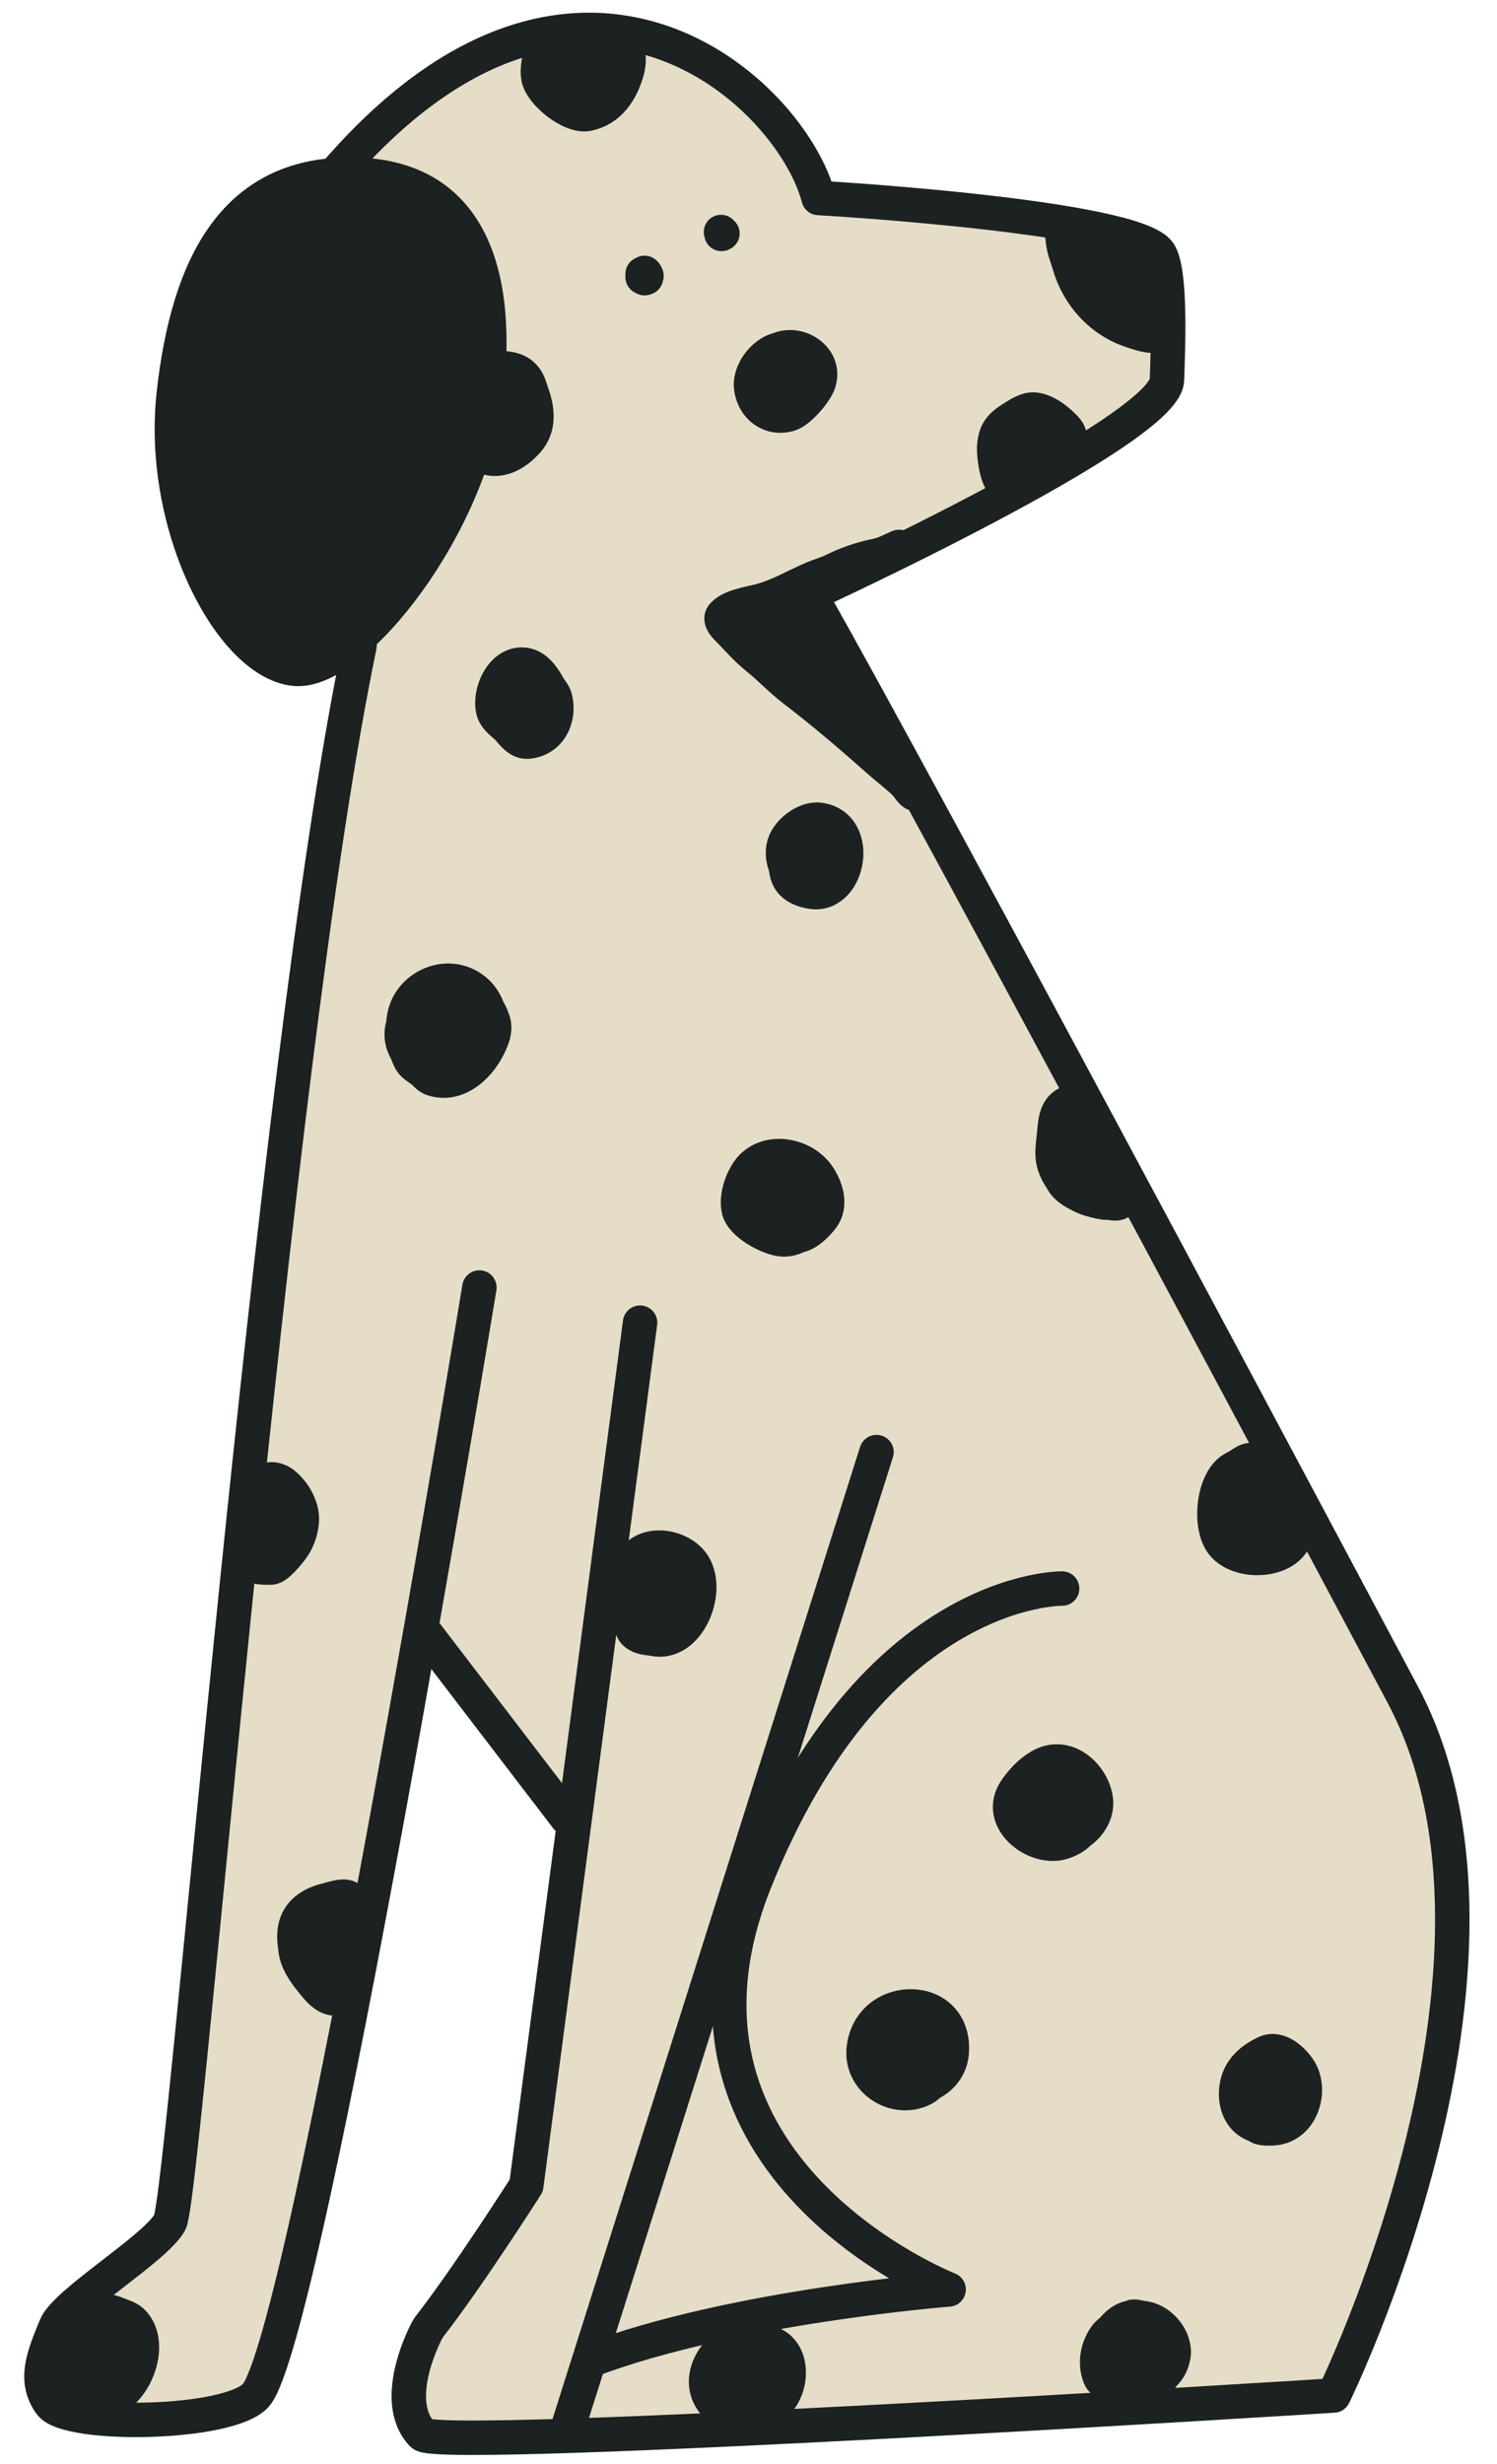 <?xml version="1.0" encoding="UTF-8" standalone="no"?>
<!DOCTYPE svg PUBLIC "-//W3C//DTD SVG 1.1//EN" "http://www.w3.org/Graphics/SVG/1.1/DTD/svg11.dtd">
<!-- Created with Vectornator (http://vectornator.io/) -->
<svg height="100%" stroke-miterlimit="10" style="fill-rule:nonzero;clip-rule:evenodd;stroke-linecap:round;stroke-linejoin:round;" version="1.1" viewBox="0 0 310 510" width="100%" xml:space="preserve" xmlns="http://www.w3.org/2000/svg" xmlns:vectornator="http://vectornator.io" xmlns:xlink="http://www.w3.org/1999/xlink">
<defs/>
<g id="Layer-2" vectornator:layerName="Layer 2">
<g opacity="1"/>
<path d="M226.159 47.793L239.537 62.119C239.537 62.119 241.594 73.743 241.076 79.878C240.248 89.705 194.144 108.978 162.344 124.868C184.473 150.925 241.892 258.898 292.062 354.692C318.178 406.344 274.948 497.308 274.948 497.308L86.206 504.499L85.382 486.995L109.063 449.518L118.508 375.555L85.663 337.64C85.663 337.64 68.559 448.273 54.645 491.314C46.734 507.475 9.521 500.335 16.903 492.198C5.957 482.248 34.329 460.082 34.329 460.082C34.329 460.082 57.993 231.461 73.265 127.666C72.797 127.893 97.471 79.254 97.471 79.254L70.537 37.32C70.537 37.32 86.65 9.191 120.359 5.925C154.069 2.659 169.116 41.268 169.116 41.268L226.159 47.793Z" fill="#e5ddc7" fill-rule="evenodd" opacity="1" stroke="none"/>
<path d="M224.734 237.074C220.634 235.903 222.976 243.565 226.045 241.882C228.728 240.41 229.996 235.311 225.936 234.67C222.716 234.162 219.992 237.063 220.8 240.133C221.152 241.47 223.798 243.251 225.171 242.647C226.82 241.921 228.001 241.588 228.449 239.696C229.125 236.843 226.274 232.222 222.876 233.468C217.933 235.281 222.322 249.494 228.34 242.21C231.972 237.812 225.671 233.098 221.783 236.528C220.801 237.394 220.513 238.597 220.254 239.806C220.004 240.969 219.351 242.067 219.598 243.302C220.28 246.711 225.558 248.295 228.449 248.657C229.382 248.773 230.944 249.41 231.836 248.875C233.743 247.731 232.663 245.605 231.509 244.286C228.372 240.701 225.81 236.873 223.86 232.485C223.588 231.873 222.367 227.712 220.909 228.442C218.586 229.603 218.487 232.577 218.287 234.779C218.121 236.603 217.723 238.75 218.178 240.571C219.172 244.548 222.638 247.551 226.482 248.438C227.452 248.662 229.28 249.224 230.197 248.766" fill="#1c2121" fill-rule="evenodd" opacity="1" stroke="#1c2121" stroke-linecap="round" stroke-linejoin="round" stroke-width="7.13"/>
<path d="M189.442 164.275C188.894 164.275 187.882 162.609 187.552 162.279C185.89 160.617 183.862 159.127 182.089 157.552C176.35 152.45 170.477 147.436 164.336 142.74C161.712 140.733 159.448 138.283 156.878 136.227C154.587 134.394 152.631 132.086 150.575 130.029C150.04 129.494 148.946 128.257 149.63 127.403C151.099 125.566 154.901 125.008 157.088 124.462C161.187 123.437 164.516 121.368 168.328 119.735C169.717 119.139 171.276 118.733 172.635 118.054C175.408 116.667 178.537 115.613 181.564 115.007C182.568 114.807 183.814 114.302 184.715 113.852C185.025 113.697 185.349 113.587 185.661 113.432C185.676 113.424 186.212 113.144 186.186 113.222C185.687 114.718 181.13 115.12 179.673 115.953C176.273 117.896 172.671 119.457 169.273 121.31C166.412 122.871 163.658 124.373 160.554 125.407C158.432 126.115 156.199 126.863 154.147 127.718C153.929 127.809 152.197 128.226 152.361 128.664C153.031 130.452 156.745 133.147 158.243 134.441C163.233 138.75 168.14 143.115 173.16 147.362C174.75 148.707 176.594 150.028 178.412 151.039C178.44 151.054 180.198 151.985 180.408 151.459C180.626 150.915 177.2 145.815 176.627 145.051C174.05 141.615 171.689 138.252 169.694 134.441C168.518 132.196 167.65 128.73 165.597 127.088C163.846 125.687 160.552 127.194 158.874 128.033C158.008 128.466 158.4 128.446 157.613 128.559C157.544 128.568 157.403 128.488 157.403 128.559C157.403 129.706 159.801 131.848 160.449 132.55C162.572 134.85 165.158 136.769 167.488 138.853C168.915 140.131 170.301 141.569 171.9 142.635C172.33 142.922 173.073 143.85 173.265 143.37C173.731 142.206 170.921 139.247 170.429 138.538C168.324 135.507 166.553 132.2 164.126 129.399C163.789 129.01 162.679 127.408 162.13 127.298C161.063 127.085 161.852 129.388 161.92 129.504C162.294 130.14 166.962 136.2 166.962 134.861" fill="#1c2121" fill-rule="evenodd" opacity="1" stroke="#1c2121" stroke-linecap="round" stroke-linejoin="round" stroke-width="7.13"/>
<path d="M168.86 175.74C165.373 175.74 167.501 182.737 170.552 180.413C173.725 177.995 170.452 174.101 167.248 174.29C166.969 174.306 166.641 174.333 166.443 174.531C164.592 176.382 164.546 183.354 168.376 182.588C171.704 181.922 174.261 177.584 171.68 174.692C170.424 173.287 169.067 172.67 167.248 172.356C167.02 172.317 165.908 172.376 165.718 172.437C162.577 173.436 162.137 179.014 163.22 181.54C164.068 183.518 166.278 184.344 168.215 184.602C175.832 185.618 178.513 170.95 169.746 169.697C166.706 169.263 162.799 172.338 162.253 175.337C161.892 177.325 162.432 179.231 163.542 180.896C164.098 181.73 164.999 182.768 165.959 183.152C166.75 183.468 167.803 183.152 168.618 183.152" fill="#1c2121" fill-rule="evenodd" opacity="1" stroke="#1c2121" stroke-linecap="round" stroke-linejoin="round" stroke-width="7.13"/>
<path d="M70.543 401.359C69.871 402.199 69.449 402.931 69.331 404.086C69.251 404.863 70.426 406.489 71.25 405.5C72.305 404.235 73.59 400.481 71.401 399.591C68.774 398.524 65.299 400.869 65.795 403.783C66.008 405.034 67.405 406.305 68.725 405.904C71.605 405.03 72.102 402.233 71.856 399.49C71.773 398.566 71.192 397.605 70.442 397.066C69.172 396.155 67.321 396.189 65.896 396.511C61.657 397.468 63.208 406.976 68.018 405.702C71.04 404.902 72.909 399.498 71.048 397.016C69.939 395.537 66.537 394.858 64.836 395.45C63.202 396.019 62.723 397.086 62.058 398.581C59.828 403.6 61.914 406.923 65.189 410.854C66.187 412.051 67.455 413.479 69.129 413.632C71.399 413.838 71.282 410.158 71.502 408.834C72.149 404.956 73.32 400.512 73.32 396.612C73.32 395.437 73.38 393.213 72.007 392.723C70.77 392.281 68.971 392.989 67.765 393.278C61.098 394.878 59.758 399.547 61.907 405.753C62.328 406.971 64.697 411.355 66.351 410.803" fill="#1c2121" fill-rule="evenodd" opacity="1" stroke="#1c2121" stroke-linecap="round" stroke-linejoin="round" stroke-width="7.13"/>
<path d="M163.221 247.255C162.77 247.03 162.579 245.985 162.251 245.933C160.527 245.661 160.342 246.444 159.872 248.136C159.478 249.552 160.469 250.697 161.722 251.397C162.071 251.592 162.558 251.296 162.868 251.045C163.71 250.363 163.958 248.385 164.014 247.608C164.193 245.1 162.073 244.37 159.96 243.994C159.579 243.927 159.072 243.882 158.814 244.171C156.779 246.449 157.869 249.621 159.255 251.838C159.408 252.083 159.76 252.163 160.048 252.19C161.291 252.309 163.152 251.118 164.102 250.516C164.455 250.292 164.854 250.079 165.071 249.723C167.94 245.028 164.088 240.49 158.99 242.144C158.593 242.272 158.304 242.629 158.021 242.937C153.319 248.047 158.559 256.527 165.071 255.804C167.076 255.581 169.109 253.564 170.271 252.014C172.232 249.399 171.037 245.757 169.39 243.377C166.136 238.678 158.204 237.551 154.848 242.584C153.441 244.696 152.411 247.887 152.998 250.428C153.662 253.308 159.059 256.234 161.811 256.509C164.143 256.742 165.708 255.538 167.539 254.394" fill="#1c2121" fill-rule="evenodd" opacity="1" stroke="#1c2121" stroke-linecap="round" stroke-linejoin="round" stroke-width="7.13"/>
<path d="M137.358 328.181C134.906 325.729 132.711 333.19 136.672 333.066C137.9 333.028 138.443 331.238 138.815 330.066C139.578 327.659 136.951 325.899 135.129 325.352C131.158 324.161 129.274 331.373 132.472 333.066C138.03 336.008 139.29 327.881 135.815 326.552C129.079 323.977 128.671 332.493 130.672 336.495C130.935 337.021 131.077 337.661 131.529 338.037C132.808 339.103 133.871 338.934 135.386 339.237C142.442 340.648 147.022 329.602 143.7 324.067C141.498 320.397 135.102 318.866 131.872 322.095C130.888 323.08 130.39 324.96 130.072 326.295C129.897 327.031 129.067 331.632 129.301 331.866" fill="#1c2121" fill-rule="evenodd" opacity="1" stroke="#1c2121" stroke-linecap="round" stroke-linejoin="round" stroke-width="7.13"/>
<path d="M263.237 310.804C262.987 310.577 263.148 309.948 262.817 309.882C261.005 309.519 261.266 311.84 261.224 312.816C261.161 314.309 262.752 315.471 263.907 313.906C264.759 312.753 265.506 310.753 265.249 309.211C264.925 307.27 262.019 305.816 260.47 307.366C258.24 309.596 258.204 311.678 259.715 314.409C260.363 315.581 262.912 315.857 263.823 315.08C266.36 312.916 265.728 308.498 263.32 306.528C261.98 305.431 260.506 305.821 258.876 306.025C258.526 306.069 258.135 306.125 257.87 306.36C253.898 309.891 254.251 317.455 260.218 318.35C262.607 318.709 264.185 316.194 264.662 314.242C265.948 308.981 265.075 306.816 261.308 303.258C260.916 302.888 260.926 302.61 260.386 302.419C258.214 301.653 257.374 303.059 255.69 303.845C251.132 305.972 250.113 316.245 253.426 319.859C257.941 324.785 270.638 322.66 268.1 314.409C267.518 312.52 265.88 312.685 264.41 311.894C263.94 311.641 263.631 311.163 263.237 310.804Z" fill="#1c2121" fill-rule="evenodd" opacity="1" stroke="#1c2121" stroke-linecap="round" stroke-linejoin="round" stroke-width="7.13"/>
<path d="M217.766 370.912C215.902 370.912 215.747 375.696 217.314 376.057C219.067 376.462 220.373 373.567 220.744 372.808C221.392 371.482 220.138 370.284 219.12 369.739C214.968 367.514 212.845 375.453 215.419 376.418C216.555 376.844 218.681 376.43 219.661 375.786C222.42 373.974 221.699 371.085 220.564 368.475C220.393 368.083 220.129 367.682 219.751 367.482C213.525 364.186 212.04 373.362 214.065 377.411C217.67 384.621 228.064 378.873 226.882 372.176C226.097 367.729 221.63 363.336 216.773 364.955C214.751 365.629 212.778 367.39 211.447 369.017C210.332 370.38 209.344 371.683 209.191 373.53C208.767 378.614 215.287 382.684 219.842 381.383C221.06 381.035 222.755 380.228 223.543 379.216C224.165 378.416 224.405 377.698 225.348 377.321" fill="#1c2121" fill-rule="evenodd" opacity="1" stroke="#1c2121" stroke-linecap="round" stroke-linejoin="round" stroke-width="7.13"/>
<path d="M187.805 423.378C186.47 422.711 186.781 425.808 187.106 426.35C187.884 427.647 189.724 425.687 189.99 425.388C190.945 424.313 190.873 422.848 190.077 421.718C189.616 421.061 187.375 421.037 186.756 421.281C184.276 422.258 183.254 425.307 185.358 427.311C185.914 427.84 187.109 428.112 187.805 428.01C191.169 427.518 191.989 424.853 191.913 421.805C191.899 421.241 191.617 420.023 191.214 419.62C190.111 418.518 189.631 418.559 188.33 418.397C187.282 418.266 185.196 418.156 184.397 419.096C182.607 421.201 181.175 425.84 182.649 428.447C186.363 435.019 196.471 432.123 197.069 424.951C198.117 412.378 180.444 412.164 178.891 423.815C177.996 430.523 185.317 435.284 191.126 432.38C193.262 431.312 194.361 428.617 195.059 426.524" fill="#1c2121" fill-rule="evenodd" opacity="1" stroke="#1c2121" stroke-linecap="round" stroke-linejoin="round" stroke-width="7.13"/>
<path d="M263.275 433.13C261.476 430.432 259.828 434.548 262.487 435.951C262.777 436.104 263.16 436.055 263.471 435.951C263.909 435.805 264.326 435.555 264.652 435.229C267.544 432.337 263.548 428.197 260.454 430.178C257.679 431.954 259.928 438.057 263.406 436.869C266.038 435.971 266.339 433.993 266.751 431.424C267.26 428.26 264.253 427.32 261.7 428.079C257.406 429.355 257.197 438.056 260.65 440.215C261.407 440.688 263.625 440.58 264.521 440.412C269.726 439.436 271.725 432.39 268.982 428.275C267.699 426.351 264.792 423.649 262.159 424.864C259.03 426.308 256.543 428.513 256.058 432.146C255.436 436.817 258.234 440.942 263.406 440.018C264.443 439.833 265.288 438.918 266.095 438.313" fill="#1c2121" fill-rule="evenodd" opacity="1" stroke="#1c2121" stroke-linecap="round" stroke-linejoin="round" stroke-width="7.13"/>
<path d="M235.406 488.94C235.165 488.967 234.125 489.003 233.913 489.302C233.042 490.533 231.343 493.528 233.777 494.413C236.967 495.573 239.726 492.994 238.526 489.755C238.372 489.337 238.24 488.858 237.893 488.579C235.895 486.967 232.882 487.034 231.697 489.619C231.175 490.758 231.486 492.032 231.742 493.192C231.841 493.639 232.474 494.783 232.873 495.046C236.939 497.734 239.361 493.811 240.517 490.343C240.989 488.925 240.395 486.66 239.974 485.458C239.863 485.142 239.623 484.88 239.386 484.644C238.74 483.998 237.503 483.624 236.763 483.377C235.482 482.95 234.492 483.258 233.28 483.875C230.249 485.418 230.182 490.542 231.652 493.102C231.806 493.371 231.986 493.646 232.24 493.825C234.515 495.437 238.035 495.124 239.476 492.468C240.475 490.628 240.64 488.498 240.833 486.453C240.935 485.375 240.821 483.888 240.109 483.015C238.79 481.396 237.344 480.188 235.27 479.759C233.472 479.387 231.682 480.664 230.611 481.93C230.088 482.549 229.417 482.925 228.938 483.603C227.21 486.051 226.671 489.165 227.762 491.971C228.433 493.697 231.087 493.783 232.601 494.097C234.836 494.559 238.053 494.541 239.838 492.875C240.44 492.313 240.81 491.632 241.376 491.066C242.313 490.129 242.988 488.39 243.049 487.041C243.205 483.618 239.986 480.047 236.582 479.804C235.969 479.76 234.945 479.311 234.32 479.623C232.568 480.499 231.615 481.646 230.792 483.423C230.442 484.179 229.889 485.419 230.023 486.227" fill="#1c2121" fill-rule="evenodd" opacity="1" stroke="#1c2121" stroke-linecap="round" stroke-linejoin="round" stroke-width="7.13"/>
<path d="M152.827 488.559C151.545 488.345 151.601 489.76 152.091 490.766C152.486 491.577 152.966 492.392 153.655 492.974C155.111 494.203 156.525 491.989 157.149 491.226C157.58 490.7 157.643 489.7 157.333 489.111C156.984 488.447 155.648 488.059 155.126 487.915C149.884 486.469 149.7 494.406 153.563 494.905C155.295 495.128 156.686 494.311 158.161 493.433C159.808 492.453 159.597 490.383 159.54 488.651C159.454 486 156.593 484.252 154.298 483.777C150.89 483.072 150.196 485.7 148.872 488.191C147.001 491.715 146.629 494.17 148.78 497.756C149.369 498.736 149.548 499.16 150.528 499.595C154.76 501.476 159.818 499.672 162.115 495.733C164.147 492.249 163.852 486.441 159.448 484.973C156.664 484.045 151.38 484.305 149.148 486.536C145.556 490.129 144.838 495.524 149.424 498.859C151.719 500.528 154.356 499.682 156.965 500.055" fill="#1c2121" fill-rule="evenodd" opacity="1" stroke="#1c2121" stroke-linecap="round" stroke-linejoin="round" stroke-width="7.13"/>
<path d="M15.062 487.464C13.514 485.141 13.072 490.045 13.113 490.66C13.212 492.151 14.812 495.964 17.011 494.557C18.295 493.735 18.666 491.552 18.726 490.192C18.859 487.117 17.5 485.816 14.36 485.749C14.046 485.742 13.76 485.958 13.503 486.139C12.198 487.052 12.255 488.423 12.255 490.114C12.255 492.683 14.522 497.084 17.712 496.272C19.665 495.775 21.19 495.31 21.766 493.232C22.179 491.741 22.389 490.18 22.389 488.633C22.389 487.604 21.573 484.702 20.752 483.8C19.744 482.693 16.833 480.124 14.828 481.461C10.275 484.497 12.763 496.554 18.881 496.194C21.06 496.066 21.865 493.276 22.311 491.595C22.976 489.09 23.382 486.212 22.857 483.644C22.26 480.726 19.3 478.897 16.699 480.604C15.176 481.603 15.036 484.426 15.062 485.905C15.108 488.618 16.652 493.435 19.037 495.025C19.904 495.603 22.725 496.83 23.87 496.194C28.418 493.668 31.512 485.05 27.612 480.76C26.714 479.772 25.611 479.543 24.416 479.045C23.361 478.605 22.417 478.302 21.22 478.421C19.537 478.59 18.371 479.066 16.855 479.824" fill="#1c2121" fill-rule="evenodd" opacity="1" stroke="#1c2121" stroke-linecap="round" stroke-linejoin="round" stroke-width="7.13"/>
<path d="M55.128 313.955C53.852 312.679 54.285 319 55.955 317.728C57.784 316.334 56.955 313.685 55.025 313.024C53.014 312.336 52.226 318.18 53.577 318.968C56.915 320.915 59.173 314.472 55.697 314.472C54.779 314.472 53.082 315.869 52.595 316.281C51.139 317.513 50.976 320.361 51.096 322.121C51.1 322.183 51.282 323.189 51.406 323.362C52.22 324.488 54.928 324.515 56.213 324.447C57.364 324.387 59.66 321.564 60.297 320.726C61.562 319.061 62.223 317.27 62.467 315.195C62.828 312.13 60.896 308.84 58.591 307.029C57.745 306.364 55.905 305.734 54.973 306.667C54.326 307.314 54.122 308.509 53.887 309.355C53.681 310.098 53.681 310.859 53.681 311.629C53.681 312.855 53.965 314.105 54.404 315.247" fill="#1c2121" fill-rule="evenodd" opacity="1" stroke="#1c2121" stroke-linecap="round" stroke-linejoin="round" stroke-width="7.13"/>
<path d="M91.6 211.463C90.455 212.379 90.281 213.548 90.581 215.142C90.683 215.682 91.006 216.207 91.43 216.556C93.032 217.875 95.921 213.009 93.807 211.577C90.956 209.645 89.072 213.81 89.336 215.99C89.512 217.437 91.606 217.922 92.562 218.084C93.033 218.164 94.405 217.442 94.656 217.066C95.287 216.118 95.785 215.077 96.183 214.01C96.959 211.935 96.371 209.74 94.769 208.238C94.488 207.975 94.021 207.993 93.637 208.011C88.305 208.261 86.869 214.351 89.506 218.367C90.354 219.659 92.26 220.267 93.524 220.744C93.905 220.887 94.317 221.124 94.712 221.027C99.259 219.909 101.934 211.813 98.617 208.294C97.931 207.567 96.21 206.975 95.504 206.71C92.017 205.402 87.818 206.944 86.224 210.332C84.8 213.359 84.517 217.721 88.148 219.216C88.969 219.554 92.61 220.362 93.467 219.895C95.482 218.796 96.311 216.694 96.919 214.632C98.027 210.877 96.963 207.206 93.354 205.522C92.639 205.188 92.013 204.765 91.204 204.729C88.566 204.615 86.689 206.346 85.319 208.464C83.434 211.377 82.287 214.13 84.074 217.405C84.469 218.13 85.198 218.564 85.658 219.216C86.692 220.68 87.978 222.257 89.846 222.724C90.355 222.852 90.984 222.657 91.487 222.611C93.978 222.385 93.906 222.205 96.014 220.8C97.771 219.629 99.354 218.421 100.371 216.5C102.998 211.538 100.938 205.239 95.504 203.428C90.893 201.891 85.564 204.614 84.017 209.256C83.022 212.242 83.528 216.814 85.036 219.555C85.518 220.432 86.593 221.006 87.356 221.593C88.122 222.182 88.604 222.971 89.563 223.29C94.872 225.06 99.574 220.377 101.503 215.877C102.184 214.288 102.647 212.915 102.069 211.18C101.302 208.882 99.886 207.096 98.164 205.465C97.526 204.861 96.457 203.77 95.844 204.843" fill="#1c2121" fill-rule="evenodd" opacity="1" stroke="#1c2121" stroke-linecap="round" stroke-linejoin="round" stroke-width="7.13"/>
<path d="M108.128 144.411C107.797 143.969 108.415 145.486 108.666 145.978C108.81 146.261 109.21 147.003 109.695 146.56C110.232 146.07 110.759 144.784 110.456 144.053C110.133 143.272 108.197 142.798 107.681 143.605C106.738 145.08 108.214 145.992 109.337 146.47C109.585 146.576 109.901 146.633 110.143 146.515C112.141 145.539 112.033 141.331 109.919 140.83C109.091 140.634 108.211 140.626 107.367 140.74C102.963 141.338 107.156 147.709 109.606 147.231C110.654 147.027 111.549 144.992 111.844 144.366C112.869 142.194 110.106 138.277 107.636 138.771C106.969 138.904 106.143 139.812 105.622 140.203C103.471 141.816 102.244 144.895 102.891 147.589C103.187 148.824 104.526 149.907 105.308 150.857C106.335 152.104 107.574 153.658 109.337 153.498C113.837 153.089 115.962 148.692 114.977 144.59C114.73 143.561 113.937 142.798 113.455 141.904C112.49 140.112 110.898 137.905 108.666 137.607C104.076 136.995 101.245 143.173 102.13 147.007C102.485 148.544 103.853 149.524 104.95 150.499C105.59 151.068 106.597 152.245 107.502 152.245" fill="#1c2121" fill-rule="evenodd" opacity="1" stroke="#1c2121" stroke-linecap="round" stroke-linejoin="round" stroke-width="7.13"/>
<path d="M214.746 91.765C213.643 91.765 213.493 93.525 213.409 94.257C213.329 94.952 214.321 96.201 215.111 95.594C215.758 95.096 216.353 94.507 216.812 93.831C217.061 93.466 217.223 92.995 217.177 92.555C217.115 91.968 216.894 91.362 216.508 90.915C215.481 89.722 213.11 90.157 212.254 91.218C211.618 92.008 212.409 94.017 212.558 94.439C212.678 94.776 213.242 95.414 213.652 95.472C217.9 96.079 218.259 89.703 215.293 87.815C210.232 84.595 206.412 95.207 209.884 97.356C213.523 99.608 217.24 97.253 219.972 94.682C221.542 93.205 222.364 90.517 220.701 88.727C219.119 87.022 216.554 84.938 214.138 84.777C212.667 84.679 211.192 85.623 210.006 86.357C207.304 88.03 206.074 89.204 205.874 92.616C205.799 93.89 206.392 100.212 208.304 100.212" fill="#1c2121" fill-rule="evenodd" opacity="1" stroke="#1c2121" stroke-linecap="round" stroke-linejoin="round" stroke-width="7.13"/>
<path d="M219.753 47.064C219.553 47.464 220.023 48.512 220.049 49.018C220.177 51.453 220.79 52.567 221.47 54.88C223.338 61.23 228.014 66.356 234.259 68.438C235.933 68.996 238.975 70.169 240.653 68.971C241.913 68.07 240.77 65.423 240.475 64.412C239.651 61.585 238.612 57.577 236.627 55.294C235.935 54.498 234.676 53.864 233.785 53.34C230.935 51.664 227.476 50.321 224.134 50.321" fill="#1c2121" fill-rule="evenodd" opacity="1" stroke="#1c2121" stroke-linecap="round" stroke-linejoin="round" stroke-width="7.13"/>
<path d="M163.741 77.098C162.476 74.991 158.641 78.515 161.469 80.908C161.678 81.084 162.002 81.066 162.275 81.055C165.834 80.906 166.538 75.209 161.836 75.486C159.445 75.626 157.968 82.095 161.396 82.667C162.11 82.786 162.816 81.882 163.228 81.494C165.16 79.675 165.593 78.027 165.499 75.486C165.475 74.835 165.66 73.608 165.06 73.141C160.938 69.935 155.198 75.585 155.534 79.956C155.85 84.063 159.406 86.957 163.448 85.744C165.495 85.13 168.867 81.211 169.529 79.223C171.1 74.511 166.066 70.892 161.909 72.115C160.1 72.647 157.584 74.746 158.099 76.805" fill="#1c2121" fill-rule="evenodd" opacity="1" stroke="#1c2121" stroke-linecap="round" stroke-linejoin="round" stroke-width="7.13"/>
<path d="M112.7 8.695C112.7 8.525 111.9 10.701 111.811 11.283C111.581 12.775 111.205 14.571 111.487 16.053C112.116 19.356 118.243 24.26 121.676 23.573C126.214 22.666 128.637 18.9 129.843 14.679C130.366 12.846 130.408 10.239 128.873 8.857C125.188 5.541 119.229 8.011 118.441 12.738C118.196 14.214 118.886 17.499 121.11 16.943C121.554 16.832 122.609 15.83 122.727 15.73" fill="#1c2121" fill-rule="evenodd" opacity="1" stroke="#1c2121" stroke-linecap="round" stroke-linejoin="round" stroke-width="7.13"/>
<path d="M103.332 76.193C103.094 76.074 105.083 76.271 105.445 76.35C106.915 76.669 107.88 77.097 108.811 78.306C109.529 79.24 109.751 80.354 110.141 81.437C111.334 84.751 111.773 88.407 109.202 91.299C107.138 93.621 104.093 95.653 100.906 94.743C100.162 94.53 98.726 93.671 98.558 92.864C97.815 89.3 99.212 86.586 101.61 83.942C102.706 82.734 104.533 82.061 105.993 82.924C106.602 83.284 107.127 85.063 107.167 85.272C107.354 86.234 106.295 87.51 105.837 88.012C105.487 88.394 105.027 87.312 104.819 86.838" fill="#1c2121" fill-rule="evenodd" opacity="1" stroke="#1c2121" stroke-linecap="round" stroke-linejoin="round" stroke-width="7.13"/>
<path d="M149.603 48.32L149.404 48.42L149.404 48.221L149.305 48.022L149.305 48.022" fill="#1c2121" fill-rule="evenodd" opacity="1" stroke="#1c2121" stroke-linecap="round" stroke-linejoin="round" stroke-width="7.13"/>
<path d="M133.875 57.08L133.676 56.682L133.477 56.483L133.079 56.682L133.079 57.08L133.079 57.379L133.477 57.578L133.775 57.479L133.775 57.279L133.875 57.08L133.875 57.08" fill="#1c2121" fill-rule="evenodd" opacity="1" stroke="#1c2121" stroke-linecap="round" stroke-linejoin="round" stroke-width="7.13"/>
<path d="M71.202 36.154C48.769 36.799 38.993 54.393 35.989 81.504C32.986 108.614 47.631 136.898 60.887 138.413C73.336 139.836 97.72 108.437 100.724 81.326C103.728 54.215 95.922 35.443 71.202 36.154Z" fill="#1c2121" fill-rule="evenodd" opacity="1" stroke="#1c2121" stroke-linecap="round" stroke-linejoin="round" stroke-width="7.13"/>
<path d="M122.066 488.6C151.694 477.361 196.444 473.888 196.444 473.888C196.444 473.888 132.651 448.863 156.258 389.649C180.778 328.144 219.942 328.81 219.942 328.81" fill="none" fill-rule="evenodd" opacity="1" stroke="#1c2121" stroke-linecap="round" stroke-linejoin="round" stroke-width="7.13"/>
<path d="M181.504 300.562L117.096 504.054" fill="none" fill-rule="evenodd" opacity="1" stroke="#1c2121" stroke-linecap="round" stroke-linejoin="round" stroke-width="7.13"/>
<path d="M87.648 337.414L117.353 376.221" fill="none" fill-rule="evenodd" opacity="1" stroke="#1c2121" stroke-linecap="round" stroke-linejoin="round" stroke-width="7.13"/>
<path d="M99.271 266.498C99.271 266.498 63.473 484.203 52.955 495.824C47.379 501.984 14.025 502.476 10.453 497.548C6.813 492.528 9.221 487.323 11.561 481.533C13.591 476.511 32.258 465.394 35.182 459.963C38.175 454.405 56.175 221.766 74.419 133.82C75.718 127.554 48.53 59.606 70.521 34.701C120.235-21.602 163.798 19.159 169.517 40.985C170.248 40.99 234.905 44.8 240.028 52.331C242.557 56.049 241.89 72.054 241.649 78.671C241.265 89.234 167.71 123.026 167.71 123.026C167.71 123.026 186.181 154.831 290.475 350.747C320.103 406.405 276.176 495.833 276.176 495.833C276.176 495.833 90.986 507.529 87.466 503.868C80.596 496.724 88.433 482.201 88.721 481.833C96.862 471.424 108.985 452.379 108.985 452.379L132.547 273.774" fill="none" fill-rule="evenodd" opacity="1" stroke="#1c2121" stroke-linecap="round" stroke-linejoin="round" stroke-width="7.13"/>
</g>
</svg>
